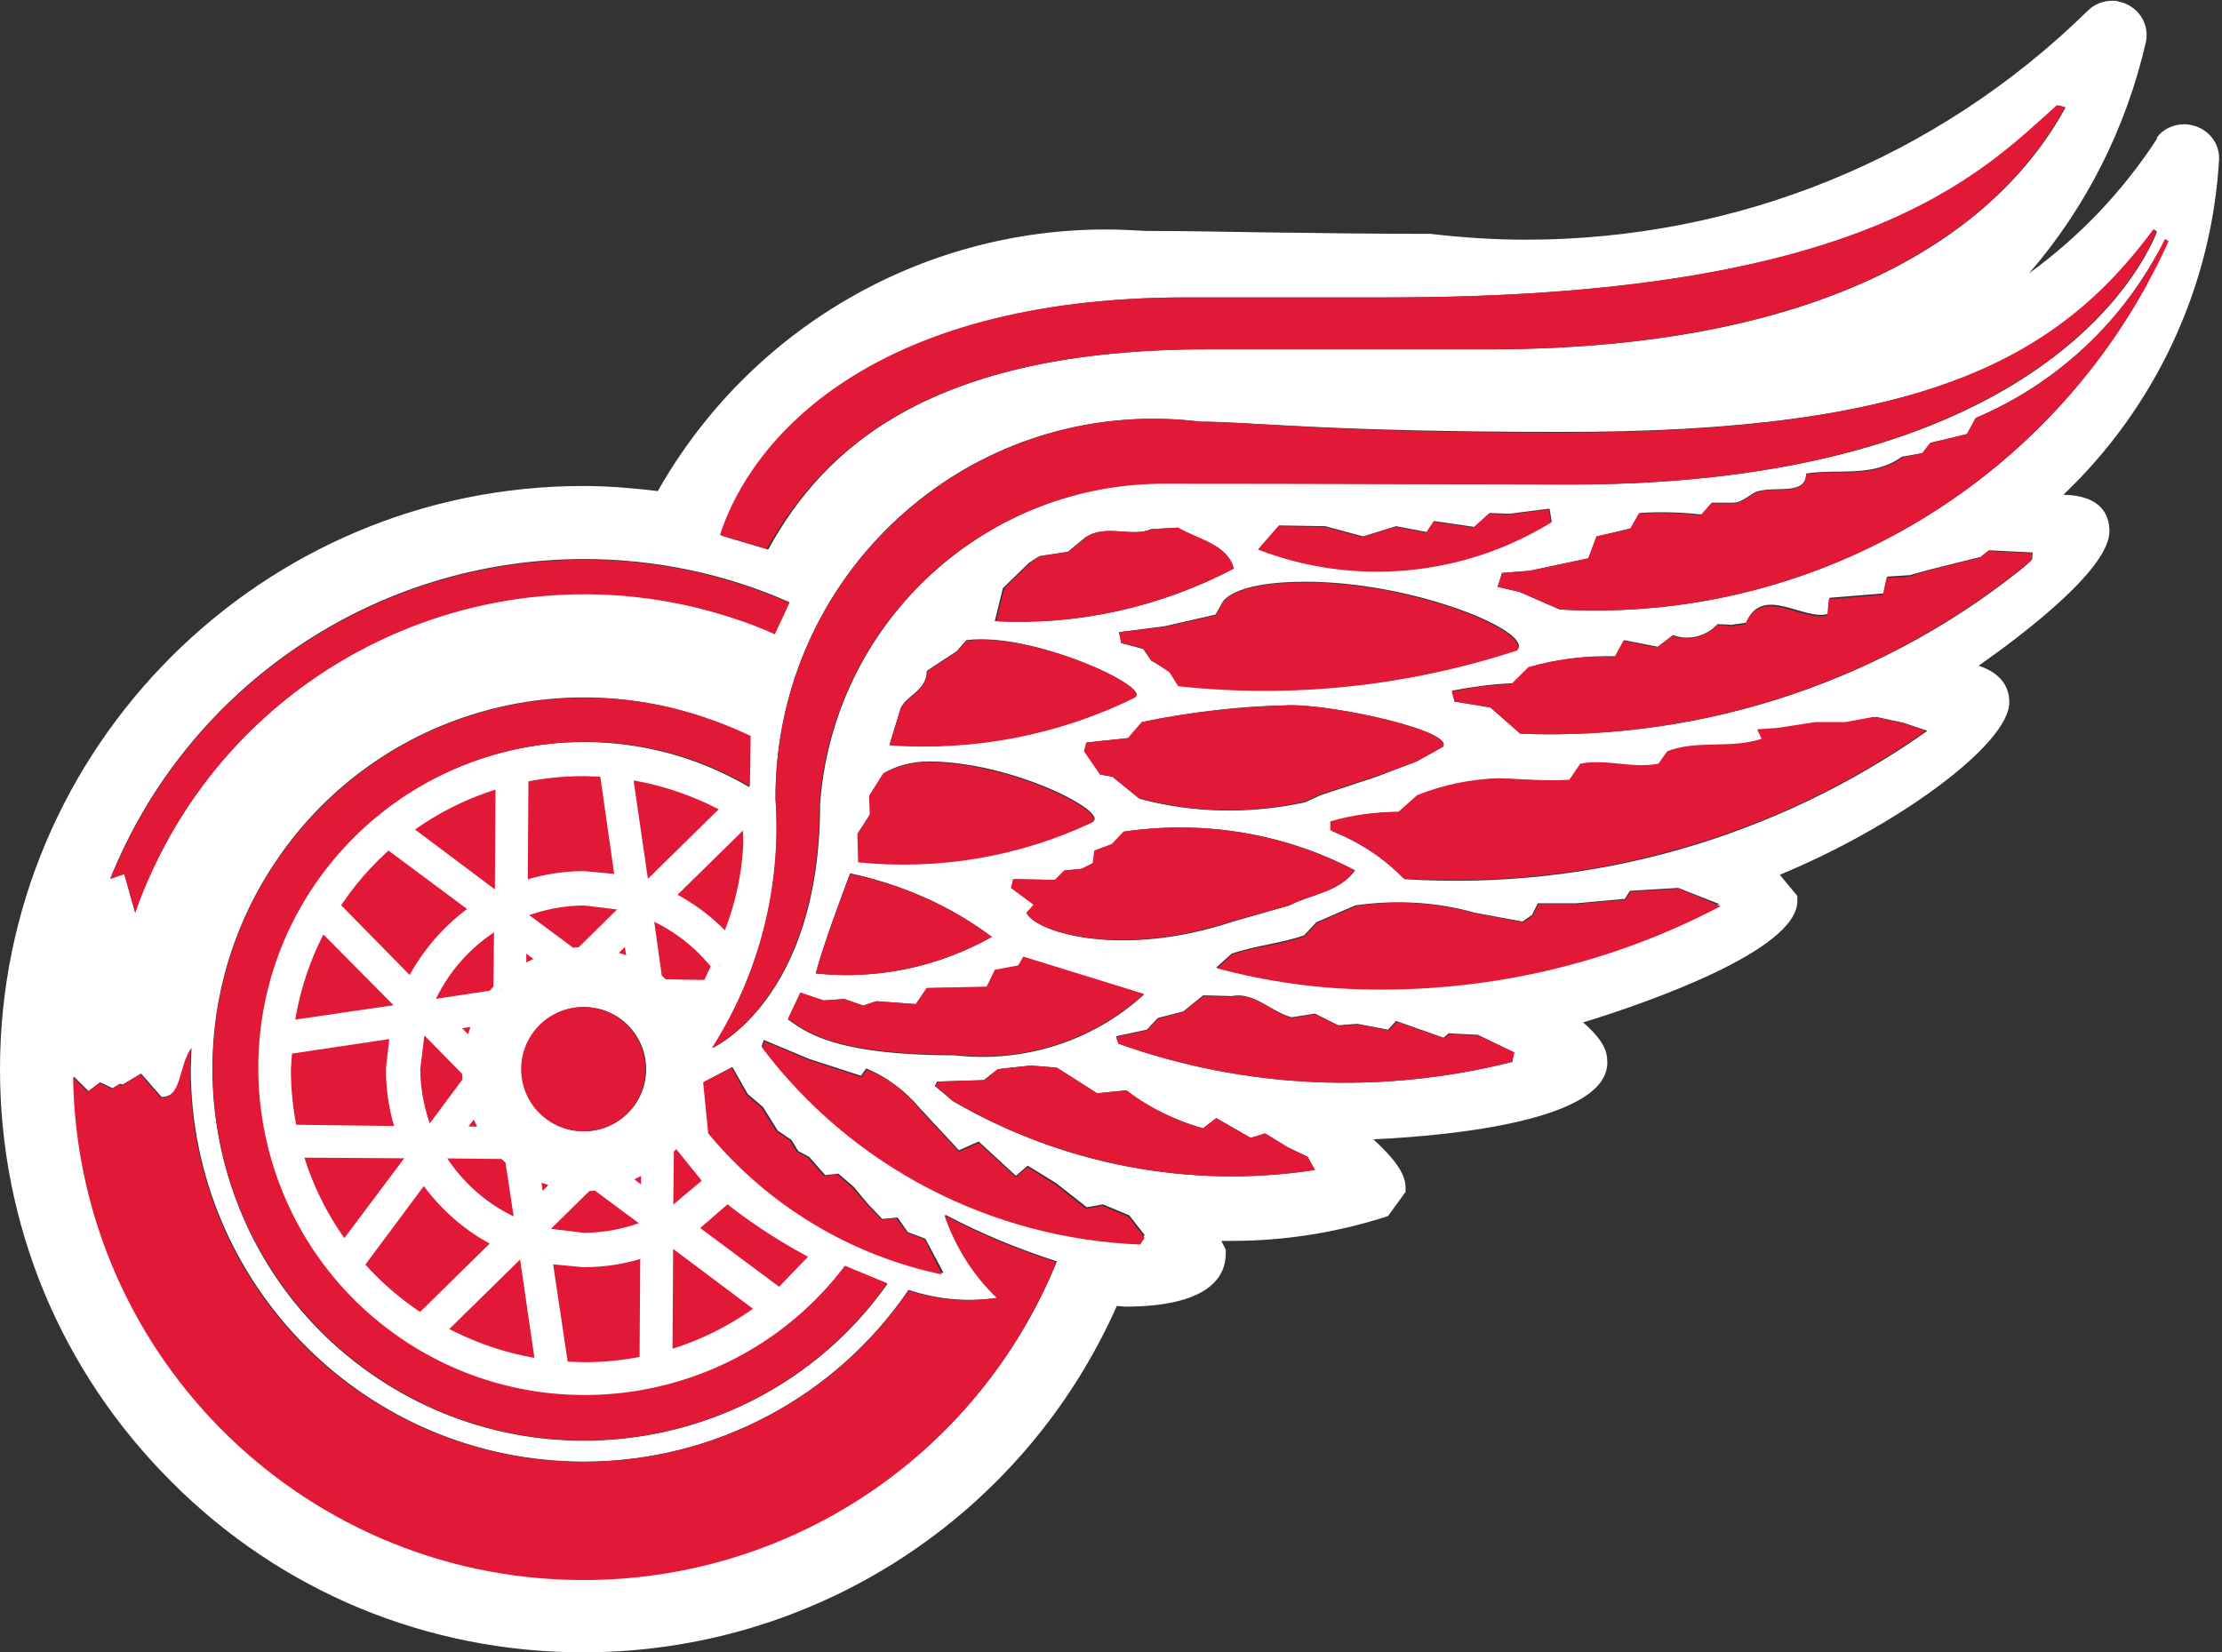 <?xml version="1.0" encoding="utf-8"?>
<!-- Generator: Adobe Illustrator 21.1.0, SVG Export Plug-In . SVG Version: 6.00 Build 0)  -->
<!DOCTYPE svg PUBLIC "-//W3C//DTD SVG 1.1//EN" "http://www.w3.org/Graphics/SVG/1.1/DTD/svg11.dtd">
<svg version="1.1" id="Layer_1" xmlns="http://www.w3.org/2000/svg" xmlns:xlink="http://www.w3.org/1999/xlink" x="0px" y="0px"
	 width="304px" height="226.1px" viewBox="0 0 304 226.1" style="enable-background:new 0 0 304 226.1;" xml:space="preserve">
<rect x="0" y="0" width="304" height="226.1" fill="#333333" stroke="none"/>
<style type="text/css">
	.st0{fill:#FFFFFF;}
	.st1{fill:#E21936;stroke:#FFFFFF;stroke-width:2;stroke-miterlimit:10;}
	.st2{fill:#E21936;}
</style>
<title>Untitled-4</title>
<g>
	<path class="st0" d="M278,76.7c-19.6,16.3-44.6,24.7-70,23.7l-4.1-3.6L199,96l-0.3-1.5c2.7-0.5,5.4-0.9,8.2-1l2.3-2.2
		c3.8-1.1,7.8-1.6,11.8-1.5l1.2-2.2l4.6,0.9l2.1-1.6c2.1,0.8,4.5,0.2,6.1-1.5l1.9,0.1l2-0.3c2.2-5.3,7.9-0.2,11.2-1.2l0.2-2.2
		l7.4-0.6l0.5-2.3l3.1-0.2l2.5-0.7l7.2-1.8l1.1-0.9l6,0.3L278,76.7 M260.4,98.9l3.3,1.1c-20.8,14.7-46,21.9-71.5,20.3
		c-2.8-2.9-6.3-5.1-10-6.6v-1.2c3-0.9,6.1-1.4,9.3-1.4l2.6-2.2c3.5-1.4,7.3-2.2,11.1-2.4c3.2,0.2,6.4,0.4,9.7,0.3l1.5-2.2
		c3.6-0.6,7.1,0.8,10.7,0l1.2-1.7c4-1.6,8.7-0.2,12.9-1.7l-0.6-1.3l2.8-0.2l5.2-0.8h4.1l4-0.8L260.4,98.9 M187.1,135.3
		c-7-0.1-13.9-1.1-20.7-2.9l2.1-1.9c3.2-1.1,6.7-1.4,9.9-2.5l1.7-1.8l5.3-2.3c5.5-0.8,11.1-0.5,16.4,1l6.5,1.2l1.3-0.9l0.8-1.6h5.3
		l6.6-0.6l0.7-1.1l6.6-0.4l5.6,2.2C220.5,131.7,203.9,135.6,187.1,135.3 M206.9,145.3c-17.8,4.5-36.6,3.7-53.9-2.5l-0.3-1l4.2-0.9
		l1.5-1.6l3.5-0.9l2.7-2.2l3.9,0.1c3.1-0.6,5.3,2.1,8.2,2.9l3.2-0.5l3.2,1.6l2.6-0.2l4.2,0.8l1.1-1.2l6.5,2.3l0.7-0.6l4,0.2l4.9,2.4
		L206.9,145.3 M178.9,158.3l1,1.8c-17.1,2.6-34.5-0.7-49.5-9.4l-2.5-2.1l0.3-0.6l6.4-0.2l1.9-1.5l4.5-0.5l3.6,0.3l5.5,3.5l4-0.4
		c3.1,2.4,6.7,4.1,10.5,5.2l1.8-1.4l4.7,2.7l2-0.6l3.1,1.9L178.9,158.3 M155.9,170.1c-20.4-0.8-39.4-10.6-51.7-26.9l0.3-0.9l6.2,2.6
		l7.1,2.3l0.7-1c2.9,1.2,5.4,3.1,7.4,5.5l5.3,5.7l2.7-1.2l5.1,4.7l1.6-1.4l3.9,2.4l4.2,3.3l2.2-0.4l3.6,1.5l2.1,2.7L155.9,170.1
		 M79.9,216.1c-38.2,0-69.3-30.6-69.8-68.8l2,2l1.6-1.2l1.7,0.8l1-0.6l0.4,0.1l2.5-1.5l2.8,3.2c3,0,2.5-4.2,4.1-6.7l-0.1,2.8
		c0,29.7,24.1,53.8,53.8,53.8c17.8,0,34.4-8.8,44.4-23.5c3.9,1.3,8,1.7,12.1,1.1c-3.3-3.2-5.7-7.1-7.1-11.4c4.9,2.6,10,4.7,15.3,6.4
		C133.9,198.9,108.3,216.1,79.9,216.1 M79.9,76.5c9.7,0,19.3,2,28.1,5.9l-2,4.3c-33-14.4-71.3,0.7-85.7,33.6c-0.7,1.5-1.3,3-1.8,4.6
		l-1.5-5.3l-1.9,0.6C25.7,93.8,51.4,76.5,79.9,76.5 M162.4,40.7h27.5c65.1,0,81-16.7,91.7-26.3l1,0.3c-8.5,15.6-30,33.1-79,33.1
		h-38.4c-37.8,0-52.5,13.5-60.1,27.4l-6.4-1.9C102.9,60.3,119.1,40.7,162.4,40.7 M97,155l-0.6-7l3.8-2l2.1,3.7l2.1,1.8l2,3.2
		l1.9,1.3l0.9,1.5l1.5,0.8l2.2,2.5l1.8-0.2l2.1,1.8l1.9,2.3l2,2.1l2.1-0.2l1.4,2l2.4,0.9l2.5,4.7C116.5,171.7,105.2,164.9,97,155
		 M102.5,107.7c-21.3-12.5-48.7-5.4-61.2,16s-5.4,48.7,16,61.2c19.6,11.5,44.6,6.5,58.3-11.6l5.8,2.4c-16.2,22.9-48,28.3-70.9,12.1
		s-28.3-48-12.1-70.9c14.5-20.5,41.7-27.3,64.2-16.1L102.5,107.7 M91.1,122.7l11.1-10.9l0.5,0.3l0.1,3.2c-0.3,4.8-1.3,9.4-3.2,13.8
		C97.2,126.4,94.3,124.3,91.1,122.7 M84.9,161.2l3.9-1.9v4.8L84.9,161.2z M71.1,170.9l0.8,0.3l2.3,15.8c-5.1-0.7-10-2.3-14.5-4.9
		L71.1,170.9z M58,160.6c2.6,4,6.3,7.2,10.7,9.3l-11.1,10.9c-3.3-2.1-6.3-4.7-8.8-7.7L58,160.6z M56.3,157.5l0.4,0.8l-9.6,12.8
		c-3.1-4.1-5.4-8.8-6.8-13.7L56.3,157.5z M54.3,141l-0.6,5.3c0,3,0.5,6,1.5,8.8l-15.6-0.2c-0.6-2.8-0.9-5.7-0.9-8.6l0.1-3.1
		L54.3,141z M55.3,137.6l-0.3,0.8l-15.9,2.3c0.7-5.1,2.4-10,4.9-14.5L55.3,137.6z M65.6,124.5c-4,2.6-7.2,6.3-9.3,10.7L45.4,124
		c2.1-3.3,4.7-6.3,7.7-8.8L65.6,124.5z M68.6,122.7l-0.7,0.4l-12.8-9.6c4.1-3.1,8.8-5.4,13.7-6.8L68.6,122.7z M64.2,146.6l0.1,1.5
		l-5.2,7h-0.9c-1.1-2.8-1.7-5.8-1.7-8.8l0.7-5.7l0.8-0.1L64.2,146.6z M59,137.8l-0.6-0.6c2-4.6,5.3-8.4,9.6-11l0.7,0.5l-0.1,8.7
		l-1,1.1L59,137.8z M64.4,143.4l-3.3-3.4l4.7-0.7L64.4,143.4 M65,151.3l1.9,3.9l-4.8-0.1L65,151.3z M71.4,167.2l-0.6,0.6
		c-4.6-1.9-8.4-5.3-11-9.6l0.5-0.7l8.7,0.1l1.1,1L71.4,167.2z M74.9,131.4l-3.9,1.9v-4.8L74.9,131.4z M87.8,121.4l-2.3-15.8
		c5.1,0.7,10,2.3,14.5,4.9l-11.4,11.2L87.8,121.4 M82.8,130.8l3.4-3.3l0.7,4.7L82.8,130.8 M77,161.7l-3.4,3.4l-0.7-4.7L77,161.7
		 M71.4,146.3c0-4.7,3.8-8.5,8.5-8.5s8.5,3.8,8.5,8.5s-3.8,8.5-8.5,8.5C75.2,154.8,71.4,151,71.4,146.3L71.4,146.3 M71.1,121.7
		l0.1-15.6c2.8-0.6,5.7-0.9,8.7-0.9l3.1,0.1l2.2,15.4l-5.3-0.6C76.9,120.2,73.9,120.7,71.1,121.7 M79.9,122.9l5.7,0.7l0.1,0.8
		l-6.2,6.1l-1.5,0.1l-7-5.2v-0.9C73.9,123.5,76.9,122.9,79.9,122.9 M88.6,170.9l-0.1,15.6c-2.8,0.6-5.7,0.9-8.6,0.9l-3.1-0.1
		l-2.3-15.4l5.3,0.6C82.9,172.4,85.8,171.9,88.6,170.9 M79.9,169.7l-5.8-0.7l-0.1-0.8l6.2-6.1l1.5-0.1l7,5.2v0.8
		C85.9,169.1,82.9,169.7,79.9,169.7 M90.8,135l-1.1-1l-1.2-8.6l0.6-0.6c3.7,1.6,7,4.1,9.4,7.3l-1.3,3L90.8,135z M92.9,137.4h3
		l-1.5,2.8L92.9,137.4 M91.8,166.4l-0.7-0.5l0.1-8.7l1-1.1l0.6-0.1l4.7,5.7L91.8,166.4 M104.7,179.1c-4.1,3.1-8.8,5.4-13.7,6.8
		l0.1-16l0.8-0.4L104.7,179.1z M94.2,168.2l5.3-4.7c4,3.1,8.2,5.9,12.7,8.2l-5.5,5.8L94.2,168.2z M294.7,31.4l0.4,0.3
		c-2.2,5.7-17.3,34.6-80.1,34.6c-11.8,0-35.7-0.2-56.3-0.2c-24.5,0.4-44.7,19.4-46.5,43.9c0,26.8-14.7,33.4-14.7,33.4
		c6.4-10.2,9.5-22.1,8.6-34.1c-0.1-28.6,22.9-51.9,51.5-52c2.2,0,4.4,0.1,6.5,0.4c7.2,0,17.3,1.4,49.3,1.4
		C263.3,59.2,281.6,49.1,294.7,31.4 M175,71.9l6.3,0.1l5.2,1.4L191,72l4.2,0.8l1-1.5l5.5,0.8l2.1-1.9l2.7,0.1l5.5-0.7l0.3,1.8
		c-12,7.4-26.9,8.7-40,3.6L175,71.9 M161.3,93.8l-1.2-1.9l-2.6-1.5l-1.1-1.6l-3-0.8l-0.3-1.5l6.2-0.8l7-1.6l0.9-1.6
		c0,0,1.1-2.9,11.4-2.9c14.6,0,30.7,6.6,29.1,9.2C192.7,93.9,176.9,95.5,161.3,93.8 M178.5,109.8c-7.5,1.6-15.2,1.5-22.6-0.5l-3.7-3
		l-1.6-0.3l-2.2-3.2l0.3-1.2l5.7-0.6l1.9-2.2c6.7-1.4,13.5-2.2,20.3-2.3c6.5,0,22.5,3.6,20.8,5.7l-3.6,2l-5.5,2.1l-7.6,2.5
		L178.5,109.8 M140.5,124.9l1-1.1l-3.1-2.3l0.3-1.2l5.7,0.1l1.3-1.3l2.3-0.2l1.6-0.8l0.2-1.7l2.4-0.9l1.6-1.7
		c10.8-1.6,21.9,0.2,31.6,5.3c-2.2,3-5.9,3.2-9,4.8l-7.7,2.2C153.4,131.2,141.7,127.6,140.5,124.9 M112.7,136.9l2.8-0.2l2.6,0.9
		l1.8-0.6l5.4,0.4l1.5-2.2l8.2-0.1l1.2-2.3l3.2-0.6l0.7-1.2l16.4,5.1c-7,6.4-16.5,9.4-25.9,8.3c-16.9,0-20.6-3.4-22.8-4.9l1.7-3.6
		L112.7,136.9 M135.7,128.2c-7.3,4.1-15.7,5.9-24.1,5c1.3-4.6,3-9.1,4.7-13.7C123.3,121,130,123.9,135.7,128.2 M137.2,80.5l3.6-3.5
		l1.4-0.9l3.9-0.6l2.3-1.9c2.8-2,6.4,0,9.1-1.2l3.6-0.2c2.8,1.6,6.8,2.3,7.7,5.6c-10.1,5.3-21.4,7.8-32.7,7.2L137.2,80.5
		 M155.2,95.4c-10.4,5.1-22,7.4-33.5,6.5l1.4-4.6c0.5-2.1,3.7-2.6,3.7-5.5l4.1-2.7l1.3-1.5C141.2,86.4,157.9,94.2,155.2,95.4
		 M119,108.8l1.9-3c1.9-1.1,4-1.6,6.2-1.6c11.4,0,25.1,7.1,22.3,8.3c-10,4.6-21,6.5-31.9,5.3l-0.1-3.8l1.7-2.7L119,108.8 M296.7,33
		c-14.7,32.4-47.8,52.4-83.3,50.4l-5.5-2.4l-3-0.7l0.6-1.9l3.8-0.3l8-1.7l1.2-3l4.6-1.1l1.2-2.1c2.8-0.2,5.7-0.1,8.5,0.2l1.4-1.6
		c3.5-0.1,3.2,0.4,5.5-1.2c2.2-1.5,7.4,0.6,7.4-2.8c4.4-0.7,9.1,0.6,13.1-2.3L263,62l1.1-1.4l5-1.2l1.2-2.2
		c11.3-4.8,20.5-13.5,25.9-24.5L296.7,33 M272,70.9c16.2-11.4,26.3-29.4,27.6-49.2l-0.6-0.3C277.1,51.3,257.2,51,257.2,51l-0.4-1.7
		c16.5-9.8,28.3-25.9,32.7-44.5l-0.6-0.3c-24.8,24-59,35.7-93.3,31.8c-17.6,0-26.9-0.4-38.8-0.4c-26.8-2.4-52.3,11.8-64.2,35.9
		c-4.2-0.7-8.4-1-12.7-1.1c-41.7,0-75.4,33.8-75.4,75.4s33.8,75.4,75.4,75.4c31,0,58.8-19,70.2-47.8l4,0.4c7.7,0,9.6-1.7,9.6-2.9
		l-2.5-6.2c9.1,0.8,18.3-0.1,27.1-2.8c-3-4.7-13.9-10.8-8.3-10.8c27,0,35.9-5.2,35.9-6.3l-8.6-7.5c12.5-2.2,24.4-7.2,34.6-14.7
		l-5.3-5.6c13.3-3.7,25.3-11.2,34.4-21.6l-11.6-1.6v-1.2c9.8-5,18.4-12,25.2-20.5C284.6,70.8,270.3,73.8,272,70.9"/>
	<path class="st0" d="M79.8,226.1c-21.3,0-41.4-8.3-56.4-23.4C8.3,187.6,0,167.6,0,146.3c0-44,35.8-79.8,79.8-79.8
		c3.4,0,6.9,0.3,10.2,0.7c12.5-22.1,35.9-35.8,61.3-35.8c1.8,0,3.7,0.1,5.5,0.2c4.6,0,10.4,0.1,16.5,0.2c7.4,0.1,15,0.2,22.2,0.2
		h0.1h0.1c4.3,0.5,8.7,0.8,13,0.8c28.9,0,56.3-11.1,76.9-31.3c0.9-0.9,2.1-1.4,3.4-1.4c0.3,0,0.6,0,0.8,0.1c2.6,0.5,4.3,2.9,3.8,5.5
		c-2.7,11.8-8.2,22.7-16,31.7c6.9-5,12.8-11.2,17.5-18.4v-0.1v-0.1c0.9-1.2,2.3-1.8,3.8-1.8c2.7,0.1,4.8,2.2,4.7,4.8
		c-1,17.5-8.7,33.9-21.3,45.9c5.2,0.1,6.3,2.8,6.3,5c0,5.1-11.5,13.9-17.9,18.4c2.2,0.7,4.2,2.2,4.2,5c0,5.7-15.2,16.9-31.4,23.6
		l2.4,2.9v0.7c0,6.8-20.8,14-29.3,16.6c2.8,2.5,3.3,3.9,3.3,5.5c0,7.9-21.2,10-32,10.5c2.7,2.5,4.4,4.6,4.4,6.6v0.6l-2.4,3.3
		l-0.6,0.2c-6.7,2.1-13.7,3.2-20.7,3.2l0,0c-0.5,0-1,0-1.5,0l0.6,1.2v0.5c0,3.3-2.4,7.3-13.9,7.3h0.2l-1.2-0.1
		C140,207.5,111.5,226.1,79.8,226.1L79.8,226.1z M79.9,72.9c-30.4,0-57.2,18.3-68.3,46.5c-7.2,18.2-6.8,38.2,1,56.2
		s22.2,31.8,40.4,39c8.6,3.4,17.7,5.1,26.9,5.1c30.4,0,57.2-18.3,68.3-46.6l0.6-1.4l5.4,0.5c4.7,0,6.6-0.7,7.2-1.1l-3.4-8.3l3.3,0.3
		c2.1,0.2,4.2,0.3,6.3,0.3c5.8,0,11.6-0.7,17.2-2.2c-1.1-1.1-2.4-2.2-3.6-3.2c-3.3-2.8-5.3-4.6-4.6-6.7c0.4-1.2,1.6-1.8,3.4-1.8
		c19.6,0,29.2-2.8,32.7-4.4l-10-8.7l4.1-0.7c11.4-2,22.4-6.5,31.9-13l-6-6.3l3.2-0.9c11.8-3.3,22.3-9.6,30.8-18.3l-9.5-1.3v-4.2
		l1.1-0.6c8.5-4.3,16-10.2,22.3-17.3c-0.6,0-1.2,0.1-1.9,0.1c-1.3,0.1-2.6,0.1-3.7,0.1c-2.5,0-4.2-0.3-5-1.7
		c-0.5-0.8-0.4-1.8,0.1-2.7l0.2-0.4l0.4-0.3c14.2-10,23.5-25,26.2-42C276.4,52.7,258,53,257.2,53h-1.6l-0.4-1.6l-0.7-3.1l1.2-0.7
		c14.3-8.5,25.1-22,30.2-37.7c-21.4,18.9-48.7,29.2-77.5,29.2c-4.3,0-8.7-0.2-13.1-0.7c-9.6,0-16.8-0.1-23.2-0.2
		c-5.2-0.1-10.1-0.2-15.5-0.2h-0.1h-0.1c-1.9-0.2-3.8-0.3-5.8-0.3c-24.1,0-45.8,13.5-56.5,35.1l-0.7,1.3l-1.5-0.2
		C88.2,73.2,84,72.9,79.9,72.9L79.9,72.9z"/>
	<path class="st0" d="M259.4,93.1v1.2L271,96c-9.1,10.4-21.1,17.9-34.4,21.6l5.3,5.6c-10.3,7.4-22.1,12.4-34.6,14.6l8.6,7.5
		c0,1.1-8.9,6.3-35.9,6.3c-5.6,0,5.3,6.1,8.3,10.8c-8.8,2.7-18,3.7-27.1,2.8l2.5,6.2c0,1.2-1.9,2.9-9.6,2.9l-4-0.4
		c-15.3,38.8-59,57.8-97.8,42.6c-38.8-15.3-57.8-59-42.6-97.8c11.4-28.8,39.2-47.8,70.2-47.8c4.3,0,8.5,0.4,12.7,1.1
		c11.9-24.2,37.4-38.5,64.2-36c12,0,21.2,0.4,38.8,0.4c34.3,3.9,68.5-7.8,93.3-31.9l0.6,0.3c-4.4,18.7-16.2,34.7-32.7,44.5l0.4,1.7
		c0,0,19.9,0.3,41.8-29.6l0.6,0.3c-1.3,19.7-11.5,37.8-27.6,49.2c-1.6,2.9,12.6-0.1,12.6,1.7C277.8,81.2,269.2,88.1,259.4,93.1
		 M277.2,69.8C291.9,58,300.9,40.5,302,21.7c0-1.5-1.2-2.8-2.7-2.8c-0.9,0-1.7,0.4-2.2,1.1c-7.9,12.1-19.3,21.6-32.7,27
		c13.9-10.2,23.7-25,27.5-41.8c0.3-1.5-0.7-2.9-2.2-3.2c-0.9-0.2-1.8,0.1-2.5,0.8C263,26.5,229.3,38,195.6,34
		c-13.5,0-28.9-0.4-38.8-0.4c-27-2.2-52.8,11.9-65.7,35.8c-3.7-0.5-7.5-0.8-11.3-0.9c-43,0-77.9,34.8-77.9,77.8s34.8,77.9,77.8,77.9
		c31.3,0,59.6-18.8,71.8-47.6l2.5,0.2c9.9,0,11.9-2.9,11.9-5.3l-1.9-3.8c8.4,0.6,16.9-0.4,25-2.9l1.6-2.3c0-2.1-4.4-5.7-7.5-8.4
		c20.2-0.3,35.1-4,35.1-8.7c0-0.9-0.1-2.1-5.5-6.3c11.4-3.1,31.5-10.8,31.5-15.8l-3.6-4.5c17.7-6.7,32.7-18.5,32.7-22.7
		c0-3.4-5-3.7-7.5-3.9c8.8-5.7,21.2-15.3,21.2-19.5C287,68.3,280.3,70,277.2,69.8"/>
	<g>
		<path class="st1" d="M98.4,132.1c-2.5-3.2-5.7-5.7-9.4-7.3l-0.6,0.6l1.2,8.6l1.1,1l6.3,0.1L98.4,132.1"/>
		<path class="st1" d="M71.1,125.5l7,5.2l1.5-0.1l6.2-6.1l-0.1-0.9l-5.7-0.7c-3,0-6,0.6-8.8,1.7L71.1,125.5L71.1,125.5z"/>
		<polygon class="st1" points="86.2,127.5 82.8,130.8 86.9,132.2 		"/>
		<polygon class="st1" points="88.7,159.3 84.9,161.2 88.7,164.1 		"/>
		<path class="st1" d="M57.6,180.8l11.1-10.9c-4.3-2-8-5.3-10.7-9.3l-9.3,12.5C51.3,176.1,54.3,178.7,57.6,180.8"/>
		<polygon class="st1" points="92.9,137.5 94.4,140.3 95.9,137.5 		"/>
		<path class="st1" d="M72,171.2l-0.8-0.3l-11.4,11.2c4.5,2.5,9.4,4.2,14.5,4.9L72,171.2z"/>
		<polygon class="st1" points="92.8,156 92.2,156.1 91.2,157.2 91.1,165.9 91.8,166.4 97.4,161.7 		"/>
		<polygon class="st1" points="71,133.3 74.9,131.4 71,128.5 		"/>
		<path class="st1" d="M56.7,158.3l-0.4-0.8l-16-0.1c1.4,5,3.7,9.6,6.8,13.7L56.7,158.3z"/>
		<path class="st1" d="M88.7,167.1l-7-5.2l-1.5,0.1l-6.2,6.1l0.1,0.9l5.7,0.7c3,0,6-0.6,8.8-1.7L88.7,167.1L88.7,167.1z"/>
		<polygon class="st1" points="73.5,165.1 76.9,161.7 72.9,160.4 		"/>
		<path class="st1" d="M91.1,169.9l-0.1,16c5-1.4,9.6-3.7,13.7-6.8l-12.8-9.6L91.1,169.9"/>
		<polygon class="st1" points="66.9,155.2 65,151.3 62.1,155.1 		"/>
		<path class="st1" d="M69,157.6l-8.7-0.1l-0.5,0.7c2.6,4.3,6.4,7.6,11,9.6l0.6-0.6l-1.3-8.6L69,157.6"/>
		<path class="st1" d="M68.5,135.4l0.1-8.7l-0.7-0.5c-4.3,2.6-7.6,6.4-9.6,11l0.6,0.6l8.6-1.3L68.5,135.4"/>
		<polygon class="st1" points="61.1,140 64.5,143.4 65.8,139.3 		"/>
		<path class="st1" d="M57.2,140.5l-0.7,5.7c0,3,0.6,6,1.7,8.8h0.9l5.2-7l-0.1-1.5l-6.1-6.2L57.2,140.5z"/>
		<path class="st1" d="M74.5,171.9l2.3,15.4l3.1,0.1c2.9,0,5.8-0.3,8.6-0.9l0.1-15.6c-2.8,1-5.8,1.5-8.7,1.5L74.5,171.9"/>
		<path class="st1" d="M102.7,115.3l-0.1-3.2l-0.5-0.3L91,122.7c3.2,1.5,6.1,3.7,8.5,6.4C101.4,124.8,102.5,120.1,102.7,115.3"/>
		<path class="st1" d="M67.9,123.1l0.8-0.4l0.1-16c-5,1.4-9.6,3.7-13.7,6.8L67.9,123.1z"/>
		<path class="st1" d="M85.2,120.7L83,105.3l-3.1-0.1c-2.9,0-5.8,0.3-8.6,0.9l-0.1,15.6c2.8-1,5.8-1.5,8.7-1.5L85.2,120.7"/>
		<path class="st1" d="M112.2,171.7c-4.5-2.3-8.7-5-12.7-8.2l-5.3,4.6l12.5,9.3L112.2,171.7"/>
		<path class="st1" d="M100,110.5c-4.5-2.5-9.4-4.2-14.5-4.9l2.3,15.8l0.8,0.3L100,110.5z"/>
		<path class="st1" d="M38.8,146.3c0,2.9,0.3,5.8,0.9,8.6l15.6,0.2c-1-2.8-1.5-5.8-1.5-8.8l0.6-5.3L39,143.3L38.8,146.3"/>
		<path class="st1" d="M39.2,140.7l15.8-2.3l0.3-0.8L44,126.2C41.5,130.7,39.9,135.6,39.2,140.7"/>
		<path class="st1" d="M45.4,124l10.9,11.1c2.1-4.3,5.3-8,9.3-10.7l-12.5-9.3C50.1,117.7,47.5,120.7,45.4,124"/>
	</g>
	<path class="st2" d="M88.3,146.3c0-4.7-3.8-8.5-8.5-8.5s-8.5,3.8-8.5,8.5s3.8,8.5,8.5,8.5C84.6,154.8,88.3,151,88.3,146.3"/>
	<path class="st2" d="M79.9,95.5c-28.1,0-50.8,22.8-50.8,50.8s22.8,50.8,50.8,50.8c16.5,0,32-8,41.5-21.5l-5.8-2.4
		c-14.9,19.7-43,23.5-62.6,8.6s-23.5-43-8.6-62.6c13.7-18,38.7-23,58.2-11.6l0.1-6.9C95.5,97.3,87.8,95.4,79.9,95.5"/>
	<path class="st2" d="M136.4,177.6c-4.1,0.6-8.2,0.3-12.1-1c-16.8,24.5-50.2,30.8-74.8,14.1c-14.7-10-23.5-26.6-23.5-44.4l0.1-2.8
		c-1.7,2.5-1.2,6.7-4.1,6.7l-2.8-3.2l-2.5,1.5l-0.4-0.1l-1,0.6l-1.7-0.8l-1.6,1.2l-2-2c0.6,38.6,32.3,69.4,70.9,68.8
		c28-0.4,53.1-17.5,63.6-43.5c-5.3-1.7-10.4-3.8-15.3-6.4C130.7,170.6,133.1,174.5,136.4,177.6"/>
	<path class="st2" d="M17,119.6l1.5,5.3c11.9-33.9,49-51.8,83-39.9c1.5,0.5,3,1.1,4.5,1.8l2-4.3C72.7,67,31.4,83,15.9,118.4
		c-0.3,0.6-0.6,1.3-0.8,1.9L17,119.6"/>
	<path class="st2" d="M165.1,47.8h38.4c49.1,0,70.6-17.6,79-33.1l-1.1-0.3c-10.7,9.6-26.6,26.3-91.7,26.3h-27.5
		c-43.2,0-59.5,19.5-63.7,32.5l6.4,1.9C112.7,61.3,127.3,47.8,165.1,47.8"/>
	<path class="st2" d="M164.2,57.7c-28.4-3.5-54.2,16.7-57.7,45.1c-0.3,2.2-0.4,4.4-0.4,6.5c0.8,12-2.2,23.9-8.7,34.1
		c0,0,14.7-6.6,14.7-33.4c1.8-24.4,22-43.5,46.5-43.8c20.6,0,44.4,0.1,56.3,0.1c62.8,0,78-29,80.1-34.6l-0.4-0.3
		c-13.1,17.7-31.5,27.8-81.2,27.8C181.5,59.2,171.4,57.7,164.2,57.7"/>
	<path class="st2" d="M178.6,79.7c-10.4,0-11.4,2.9-11.4,2.9l-0.9,1.6l-7,1.6l-6.2,0.7l0.3,1.5l3,0.7l1.1,1.6L160,92l1.2,1.9
		c15.6,1.7,31.4,0,46.4-4.9C209.3,86.3,193.1,79.7,178.6,79.7"/>
	<path class="st2" d="M117.3,114.1l0.1,3.9c10.9,1.1,21.9-0.7,31.9-5.4c2.8-1.2-10.9-8.3-22.3-8.3c-2.2,0-4.3,0.5-6.2,1.6l-1.9,3
		l0.1,2.7L117.3,114.1"/>
	<path class="st2" d="M132.2,87.7l-1.3,1.5l-4.1,2.7c0,2.9-3.2,3.4-3.7,5.5l-1.4,4.6c11.6,0.8,23.1-1.4,33.5-6.5
		C157.9,94.1,141.2,86.4,132.2,87.7"/>
	<path class="st2" d="M168.8,77.8c-0.8-3.3-4.9-4-7.6-5.6l-3.6,0.2c-2.8,1.2-6.3-0.8-9.1,1.2l-2.3,1.9l-3.9,0.6L141,77l-3.6,3.5
		l-1.1,4.5C147.4,85.6,158.7,83.1,168.8,77.8"/>
	<path class="st2" d="M111.6,133.2c8.4,0.9,16.8-0.9,24.1-5c-5.8-4.3-12.4-7.2-19.4-8.6C114.7,124,112.9,128.5,111.6,133.2"/>
	<path class="st2" d="M109.5,135.8l-1.7,3.6c2.2,1.5,5.9,4.9,22.8,4.9c9.4,1.1,18.9-1.9,25.9-8.3l-16.5-5.1l-0.7,1.2l-3.2,0.6
		L135,135l-8.2,0.2l-1.5,2.2l-5.4-0.4l-1.8,0.6l-2.6-0.9l-2.8,0.2L109.5,135.8"/>
	<path class="st2" d="M176.4,123.9c3-1.6,6.7-1.7,8.9-4.8c-9.7-5.1-20.7-6.9-31.6-5.3l-1.6,1.7l-2.4,0.9l-0.2,1.7l-1.6,0.8l-2.3,0.2
		l-1.3,1.3l-5.7-0.1l-0.3,1.2l3.1,2.3l-1,1.1c1.3,2.7,12.9,6.2,28.3,1.1L176.4,123.9"/>
	<path class="st2" d="M193.8,104.2l3.6-2c1.6-2.1-14.3-5.7-20.8-5.7c-6.8,0.2-13.7,0.9-20.4,2.3l-1.9,2.2l-5.7,0.6l-0.3,1.2l2.2,3.2
		l1.6,0.2l3.7,3c7.4,2,15.1,2.2,22.6,0.5l2.2-1l7.7-2.5L193.8,104.2"/>
	<path class="st2" d="M212.2,71.5l-0.3-1.8l-5.5,0.7l-2.7-0.1l-2.1,1.9l-5.5-0.8l-1,1.5l-4.2-0.8l-4.5,1.4l-5.2-1.4l-6.3-0.1
		l-2.8,3.2C185.3,80.3,200.2,78.9,212.2,71.5"/>
	<path class="st2" d="M126.5,169.6l-2.4-0.9l-1.5-2l-2,0.2l-2-2.1l-2-2.3l-2.1-1.8l-1.8,0.2l-2.2-2.5l-1.5-0.8l-0.9-1.5l-1.9-1.3
		l-2-3.2l-2.1-1.8l-2-3.7l-3.9,2l0.7,7c8.2,9.9,19.5,16.7,32,19.3L126.5,169.6"/>
	<path class="st2" d="M154.4,166.5l-3.6-1.5l-2.2,0.4l-4.2-3.3l-3.8-2.4l-1.6,1.4l-5.1-4.7l-2.7,1.2l-5.3-5.7
		c-1.9-2.5-4.4-4.4-7.3-5.5l-0.7,1l-7.1-2.3l-6.2-2.6l-0.3,0.9c12.3,16.3,31.3,26.1,51.7,26.9l0.6-0.9L154.4,166.5"/>
	<path class="st2" d="M173.1,155.1l-2,0.6l-4.7-2.7l-1.8,1.4c-3.8-1-7.3-2.8-10.5-5.2l-4,0.4l-5.5-3.5l-3.6-0.3l-4.5,0.5l-1.8,1.5
		l-6.4,0.2l-0.3,0.6l2.5,2.1c14.9,8.7,32.4,12,49.4,9.4l-1-1.8l-2.7-1.3L173.1,155.1"/>
	<path class="st2" d="M202.3,141.7l-4-0.2l-0.7,0.6l-6.5-2.3L190,141l-4.2-0.8l-2.6,0.2l-3.3-1.6l-3.2,0.5c-2.9-0.8-5.1-3.6-8.2-2.9
		l-3.9-0.1l-2.7,2.2l-3.5,0.9l-1.5,1.6l-4.2,0.9l0.3,0.9c17.3,6.2,36.1,7,53.9,2.5l0.3-1.3L202.3,141.7"/>
	<path class="st2" d="M229.7,121.6l-6.6,0.4l-0.7,1.1l-6.6,0.6h-5.3l-0.8,1.6l-1.3,0.9l-6.5-1.2c-5.3-1.5-10.9-1.9-16.4-1l-5.3,2.3
		l-1.7,1.8c-3.2,1.2-6.7,1.4-9.9,2.5l-2.1,1.9c6.7,1.8,13.7,2.8,20.7,2.9c16.8,0.3,33.4-3.6,48.2-11.4L229.7,121.6"/>
	<path class="st2" d="M252.5,98.8h-4.1l-5.2,0.8l-2.8,0.2l0.6,1.3c-4.2,1.4-8.8,0.1-12.9,1.7l-1.2,1.7c-3.6,0.7-7.1-0.7-10.7,0
		l-1.5,2.2c-3.2,0.2-6.4-0.1-9.7-0.2c-3.8,0.1-7.6,0.9-11.1,2.3l-2.6,2.3c-3.1,0-6.3,0.4-9.3,1.3v1.2c3.8,1.5,7.2,3.7,10,6.6
		c25.4,1.6,50.7-5.5,71.5-20.2l-3.3-1.1l-3.9-0.8L252.5,98.8"/>
	<path class="st2" d="M278,75.7l-6-0.3l-1.1,0.9l-7.2,1.8l-2.5,0.8l-3.1,0.2l-0.5,2.3l-7.4,0.6l-0.2,2.2c-3.3,1-9-4.1-11.2,1.2
		l-2,0.3l-1.9-0.2c-1.5,1.7-3.9,2.3-6.1,1.5l-2.1,1.6l-4.6-0.9l-1.2,2.2c-4-0.2-8,0.3-11.8,1.4l-2.3,2.3c-2.8,0.1-5.5,0.5-8.2,1
		L199,96l4.9,0.8l4.1,3.6c25.5,1,50.4-7.5,70-23.8V75.7"/>
	<path class="st2" d="M270.3,57.2l-1.2,2.2l-5,1.2L263,62l-2.7,0.6c-4,2.9-8.7,1.6-13.2,2.3c0.1,3.3-5.2,1.3-7.4,2.8
		c-2.3,1.6-2,1.1-5.6,1.2l-1.4,1.6c-2.8-0.3-5.7-0.4-8.5-0.2l-1.2,2.1l-4.6,1l-1.1,3l-8,1.7l-3.8,0.3l-0.6,1.9l3,0.7l5.5,2.4
		c35.5,2,68.6-18,83.3-50.4l-0.5-0.3C290.8,43.7,281.6,52.4,270.3,57.2"/>
</g>
</svg>
